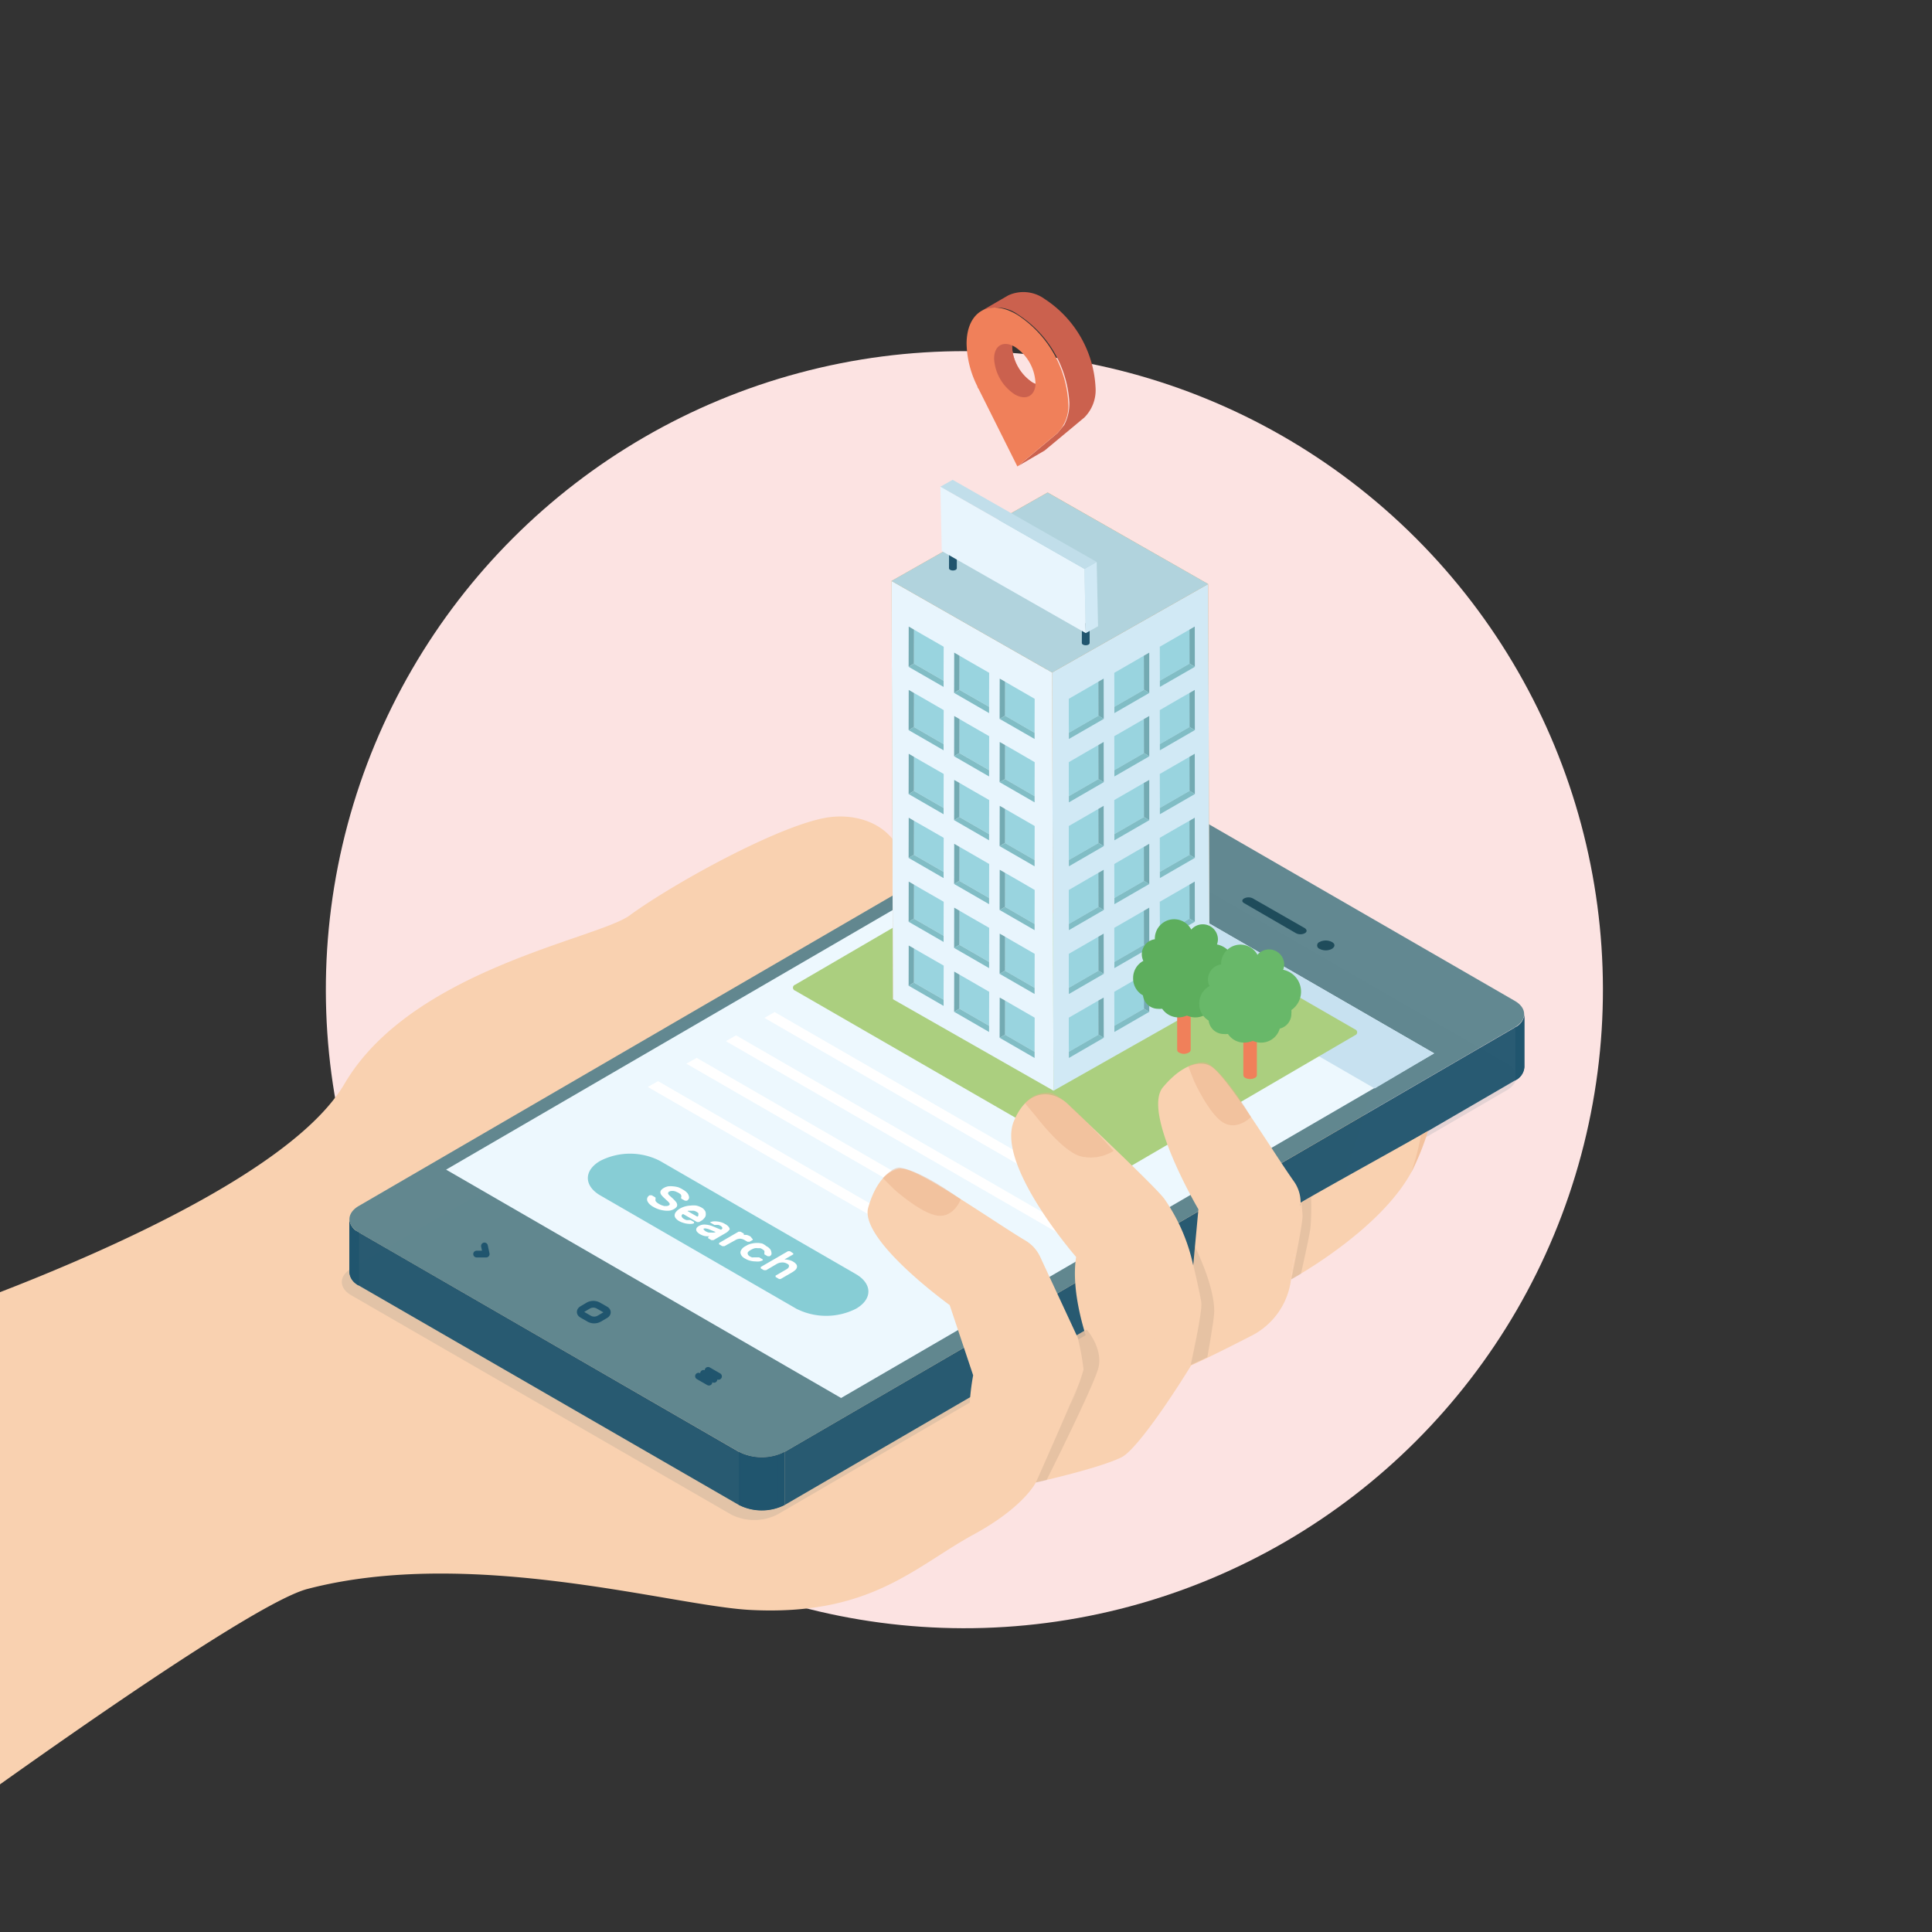 <svg id="Layer_1" data-name="Layer 1" xmlns="http://www.w3.org/2000/svg" xmlns:xlink="http://www.w3.org/1999/xlink" viewBox="0 0 200 200"><rect x="0" y="0" width="200" height="200" fill="#333333" stroke="none"/><defs><style>.cls-1,.cls-16,.cls-17,.cls-18{fill:none;}.cls-2{fill:#20556e;}.cls-3{fill:#fce3e2;}.cls-4{clip-path:url(#clip-path);}.cls-5{fill:#f9d1b0;}.cls-10,.cls-12,.cls-6,.cls-8{isolation:isolate;}.cls-7{opacity:0.11;}.cls-15,.cls-8{fill:#1f4c5b;}.cls-10,.cls-12,.cls-8{opacity:0.96;}.cls-9{clip-path:url(#clip-path-2);}.cls-11{clip-path:url(#clip-path-3);}.cls-12{fill:#5c848e;}.cls-13{clip-path:url(#clip-path-4);}.cls-14{fill:#edf8fe;}.cls-16,.cls-17,.cls-18{stroke:#20556e;stroke-width:0.7px;}.cls-16,.cls-17{stroke-miterlimit:10;}.cls-17,.cls-18{stroke-linecap:round;}.cls-18{stroke-linejoin:round;}.cls-19{fill:#c7e1f0;}.cls-20{fill:#fff;}.cls-21{fill:#abcf7f;}.cls-22{fill:#dba86e;}.cls-23{fill:#d1e9f5;}.cls-24{fill:#e8f5fd;}.cls-25{fill:#b1d3dd;}.cls-26{fill:#99d4df;}.cls-27{fill:#73aab2;}.cls-28{fill:#81bdc5;}.cls-29{fill:#c1deea;}.cls-30{fill:#f0805a;}.cls-31{fill:#d36c5e;}.cls-32{fill:#5dae5d;}.cls-33{fill:#68b869;}.cls-34{fill:#cb614e;}.cls-35{fill:#87cdd5;}.cls-36{fill:#eab28b;opacity:0.47;}.cls-37{fill:#141313;opacity:0.08;}</style><clipPath id="clip-path"><rect class="cls-1" width="200" height="200"/></clipPath><clipPath id="clip-path-2"><path class="cls-2" d="M157.81,110.48V105a1.69,1.69,0,0,1-1,1.37v5.5A1.67,1.67,0,0,0,157.81,110.48Z"/></clipPath><clipPath id="clip-path-3"><path class="cls-2" d="M36.16,126.21v5.5a1.65,1.65,0,0,0,1,1.37v-5.5A1.65,1.65,0,0,1,36.16,126.21Z"/></clipPath><clipPath id="clip-path-4"><path class="cls-2" d="M76.48,150.29v5.5a5.25,5.25,0,0,0,4.76,0v-5.5A5.25,5.25,0,0,1,76.48,150.29Z"/></clipPath></defs><title>WhyUs</title><circle class="cls-3" cx="99.83" cy="102.45" r="66.1" transform="translate(-43.2 100.6) rotate(-45)"/><g class="cls-4"><path class="cls-5" d="M-10.67,137.6S28,125.21,35.66,112.2c6.92-11.83,26.18-15,29.51-17.43C69.85,91.35,81.24,85.11,86,84.58c4.49-.51,8.55,2.44,7.24,7.3-1.56,5.75-24.9,14.81-24.9,14.81s-.8,12.11,16.24,15.25,24.49,2,33.7-.72,11.56-3.33,11.56-3.33,2.15-7,5.41-8.66c3.52-1.76,6.4-.26,7.05.78s-3.11,11.82-4.32,15-10.65,10.42-10.65,10.42a7.36,7.36,0,0,0-2,2.42c-1.92,3.63-7.33,12.06-9.22,13-2.35,1.17-8.88,2.61-8.88,2.61S106,156,100.88,158.8c-6.15,3.33-10.68,8.51-23.22,7.86-8.06-.42-28.87-6.61-45.84-2.17C24.6,166.38-12,193.39-12,193.39Z"/><g class="cls-6"><g class="cls-7"><path class="cls-8" d="M116.69,87.39a5.32,5.32,0,0,0-4.76,0L36.35,131.33c-1.29.76-1.29,2,0,2.75l39.35,22.71a5.32,5.32,0,0,0,4.76,0L156,112.85c1.29-.76,1.29-2,0-2.75Z"/></g><g class="cls-6"><path class="cls-2" d="M157.81,110.48V105a1.69,1.69,0,0,1-1,1.37v5.5A1.67,1.67,0,0,0,157.81,110.48Z"/><g class="cls-9"><g class="cls-10"><path class="cls-2" d="M156.83,106.35v5.5l.14-.08v-5.5a.37.37,0,0,1-.14.08"/><path class="cls-2" d="M157,106.27v5.5a1.58,1.58,0,0,0,.84-1.29V105a1.56,1.56,0,0,1-.84,1.29"/></g></g></g><g class="cls-6"><path class="cls-2" d="M36.16,126.21v5.5a1.65,1.65,0,0,0,1,1.37v-5.5A1.65,1.65,0,0,1,36.16,126.21Z"/><g class="cls-11"><g class="cls-10"><path class="cls-2" d="M36.16,126.21v5.5a1.3,1.3,0,0,0,.44.95v-5.5a1.28,1.28,0,0,1-.44-1"/><path class="cls-2" d="M36.6,127.16v5.5a3.4,3.4,0,0,0,.56.42v-5.5a1.72,1.72,0,0,1-.56-.42"/></g></g></g><g class="cls-10"><polygon class="cls-2" points="81.24 150.29 81.24 155.79 156.83 111.85 156.83 106.36 81.24 150.29"/></g><g class="cls-10"><polygon class="cls-2" points="36.85 127.4 36.94 132.96 76.48 155.79 76.48 150.29 36.85 127.4"/></g><path class="cls-12" d="M117.48,80.9a5.25,5.25,0,0,0-4.76,0L37.14,124.84c-1.29.75-1.29,2,0,2.74l39.35,22.71a5.25,5.25,0,0,0,4.76,0l75.56-43.94c1.29-.75,1.29-2,0-2.74Z"/><g class="cls-6"><path class="cls-2" d="M76.48,150.29v5.5a5.25,5.25,0,0,0,4.76,0v-5.5A5.25,5.25,0,0,1,76.48,150.29Z"/><g class="cls-13"><g class="cls-10"><path class="cls-2" d="M76.48,150.29v5.5l.17.09v-5.5l-.17-.09"/><path class="cls-2" d="M76.65,150.41v5.49a5.43,5.43,0,0,0,3.84.23v-5.5a5.5,5.5,0,0,1-3.84-.22"/><path class="cls-2" d="M80.49,150.63v5.5a3.22,3.22,0,0,0,.75-.34v-5.5a2.86,2.86,0,0,1-.75.34"/></g></g></g></g><polygon class="cls-14" points="107.54 85.41 46.18 121.08 87.07 144.72 148.46 109.04 107.54 85.41"/><path class="cls-15" d="M137.87,97.51a1.4,1.4,0,0,0-1.26,0,.38.38,0,0,0,0,.72,1.4,1.4,0,0,0,1.26,0C138.23,98,138.23,97.7,137.87,97.51Z"/><path class="cls-15" d="M129.69,93a1,1,0,0,0-.89,0c-.26.14-.26.36,0,.5l5.37,3.11a1,1,0,0,0,.9,0c.25-.14.25-.36,0-.53Z"/><path class="cls-16" d="M61.92,135.14a1.08,1.08,0,0,0-1,0l-.64.38c-.28.16-.28.43,0,.58l.73.42a1.06,1.06,0,0,0,1,0l.65-.38c.28-.16.28-.43,0-.58Z"/><line class="cls-17" x1="74.38" y1="142.48" x2="73.3" y2="141.86"/><line class="cls-17" x1="73.91" y1="142.79" x2="72.83" y2="142.17"/><line class="cls-17" x1="73.39" y1="143.08" x2="72.31" y2="142.46"/><polyline class="cls-18" points="50.15 128.98 50.33 129.82 49.34 129.82"/><polygon class="cls-19" points="142.31 112.68 148.46 109.04 107.54 85.41 101.42 89.05 142.31 112.68"/><polygon class="cls-20" points="80.19 104.77 79.13 105.37 113.44 125.18 114.52 124.58 80.19 104.77"/><polygon class="cls-20" points="76.2 107.18 75.14 107.78 109.44 127.59 110.52 126.99 76.2 107.18"/><polygon class="cls-20" points="72.12 109.51 71.05 110.11 105.36 129.92 106.44 129.32 72.12 109.51"/><polygon class="cls-20" points="68.12 111.92 67.06 112.52 101.36 132.33 102.44 131.73 68.12 111.92"/><path class="cls-21" d="M140.27,106.56a.32.32,0,0,1,0,.61l-24.33,14.2a1.14,1.14,0,0,1-1,0L82.31,102.55a.32.32,0,0,1,0-.61l24.34-14.19a1.14,1.14,0,0,1,1,0Z"/><g class="cls-6"><polygon class="cls-22" points="125.22 103.75 108.61 94.28 108.45 50.98 125.07 60.46 125.22 103.75"/><polygon class="cls-22" points="92.44 103.44 108.3 94.28 108.45 50.98 92.29 60.14 92.44 103.44"/><polygon class="cls-23" points="125.07 60.46 125.22 103.76 109.06 112.91 108.91 69.62 125.07 60.46"/><polygon class="cls-24" points="109.06 112.91 92.44 103.44 92.29 60.14 108.91 69.62 109.06 112.91"/><polygon class="cls-25" points="108.91 69.62 92.29 60.14 108.45 50.99 125.07 60.46 108.91 69.62"/><g class="cls-6"><polygon class="cls-26" points="95.46 72.22 94.62 71.74 94.61 75.26 97.68 77.03 97.68 76.07 97.69 73.51 95.46 72.22"/><polygon class="cls-27" points="94.07 71.42 94.62 71.74 94.61 75.26 94.06 75.58 94.07 71.42"/><polygon class="cls-28" points="94.06 75.58 94.61 75.26 97.68 77.03 97.68 77.67 94.06 75.58"/></g><g class="cls-6"><polygon class="cls-26" points="100.17 74.93 99.33 74.44 99.32 77.96 102.39 79.73 102.39 78.77 102.4 76.21 100.17 74.93"/><polygon class="cls-27" points="98.78 74.12 99.33 74.44 99.32 77.96 98.77 78.28 98.78 74.12"/><polygon class="cls-28" points="98.77 78.29 99.32 77.96 102.39 79.73 102.39 80.38 98.77 78.29"/></g><g class="cls-6"><polygon class="cls-26" points="104.89 77.61 104.05 77.13 104.03 80.65 107.1 82.42 107.1 81.46 107.11 78.9 104.89 77.61"/><polygon class="cls-27" points="103.49 76.81 104.05 77.13 104.04 80.65 103.48 80.97 103.49 76.81"/><polygon class="cls-28" points="103.48 80.97 104.04 80.65 107.1 82.42 107.1 83.06 103.48 80.97"/></g><g class="cls-6"><polygon class="cls-26" points="95.46 78.84 94.62 78.35 94.61 81.87 97.68 83.64 97.68 82.68 97.69 80.12 95.46 78.84"/><polygon class="cls-27" points="94.07 78.03 94.62 78.35 94.61 81.87 94.06 82.2 94.07 78.03"/><polygon class="cls-28" points="94.06 82.2 94.61 81.87 97.68 83.64 97.68 84.29 94.06 82.2"/></g><g class="cls-6"><polygon class="cls-26" points="100.17 81.54 99.33 81.05 99.32 84.58 102.39 86.35 102.39 85.39 102.4 82.82 100.17 81.54"/><polygon class="cls-27" points="98.78 80.74 99.33 81.05 99.32 84.58 98.77 84.9 98.78 80.74"/><polygon class="cls-28" points="98.77 84.9 99.32 84.58 102.39 86.35 102.39 86.99 98.77 84.9"/></g><g class="cls-6"><polygon class="cls-26" points="104.89 84.23 104.05 83.74 104.03 87.27 107.1 89.03 107.1 88.08 107.11 85.51 104.89 84.23"/><polygon class="cls-27" points="103.49 83.42 104.05 83.74 104.04 87.26 103.48 87.59 103.49 83.42"/><polygon class="cls-28" points="103.48 87.59 104.04 87.27 107.1 89.03 107.1 89.68 103.48 87.59"/></g><g class="cls-6"><polygon class="cls-26" points="95.46 85.45 94.62 84.97 94.61 88.49 97.68 90.26 97.68 89.3 97.69 86.73 95.46 85.45"/><polygon class="cls-27" points="94.07 84.65 94.62 84.97 94.61 88.49 94.06 88.81 94.07 84.65"/><polygon class="cls-28" points="94.06 88.81 94.61 88.49 97.68 90.26 97.68 90.9 94.06 88.81"/></g><g class="cls-6"><polygon class="cls-26" points="100.17 88.15 99.33 87.67 99.32 91.19 102.39 92.96 102.39 92 102.4 89.44 100.17 88.15"/><polygon class="cls-27" points="98.78 87.35 99.33 87.67 99.32 91.19 98.77 91.51 98.78 87.35"/><polygon class="cls-28" points="98.77 91.51 99.32 91.19 102.39 92.96 102.39 93.6 98.77 91.51"/></g><g class="cls-6"><polygon class="cls-26" points="104.89 90.84 104.05 90.36 104.03 93.88 107.1 95.65 107.1 94.69 107.11 92.13 104.89 90.84"/><polygon class="cls-27" points="103.49 90.04 104.05 90.36 104.04 93.88 103.48 94.2 103.49 90.04"/><polygon class="cls-28" points="103.48 94.2 104.04 93.88 107.1 95.65 107.1 96.29 103.48 94.2"/></g><g class="cls-6"><polygon class="cls-26" points="95.46 92.07 94.62 91.58 94.61 95.1 97.68 96.87 97.68 95.91 97.69 93.35 95.46 92.07"/><polygon class="cls-27" points="94.07 91.26 94.62 91.58 94.61 95.1 94.06 95.42 94.07 91.26"/><polygon class="cls-28" points="94.06 95.42 94.61 95.1 97.68 96.87 97.68 97.51 94.06 95.42"/></g><g class="cls-6"><polygon class="cls-26" points="100.17 94.77 99.33 94.28 99.32 97.81 102.39 99.58 102.39 98.61 102.4 96.05 100.17 94.77"/><polygon class="cls-27" points="98.78 93.96 99.33 94.28 99.32 97.81 98.77 98.13 98.78 93.96"/><polygon class="cls-28" points="98.77 98.13 99.32 97.81 102.39 99.58 102.39 100.22 98.77 98.13"/></g><g class="cls-6"><polygon class="cls-26" points="104.89 97.46 104.05 96.97 104.03 100.49 107.1 102.26 107.1 101.3 107.11 98.74 104.89 97.46"/><polygon class="cls-27" points="103.49 96.65 104.05 96.97 104.04 100.49 103.48 100.81 103.49 96.65"/><polygon class="cls-28" points="103.48 100.81 104.04 100.49 107.1 102.26 107.1 102.9 103.48 100.81"/></g><g class="cls-6"><polygon class="cls-26" points="95.46 98.68 94.62 98.19 94.61 101.72 97.68 103.49 97.68 102.53 97.69 99.96 95.46 98.68"/><polygon class="cls-27" points="94.07 97.88 94.62 98.19 94.61 101.72 94.06 102.04 94.07 97.88"/><polygon class="cls-28" points="94.06 102.04 94.61 101.72 97.68 103.49 97.68 104.13 94.06 102.04"/></g><g class="cls-6"><polygon class="cls-26" points="100.17 101.38 99.33 100.9 99.32 104.42 102.39 106.19 102.39 105.23 102.4 102.67 100.17 101.38"/><polygon class="cls-27" points="98.78 100.58 99.33 100.9 99.32 104.42 98.77 104.74 98.78 100.58"/><polygon class="cls-28" points="98.77 104.74 99.32 104.42 102.39 106.19 102.39 106.83 98.77 104.74"/></g><g class="cls-6"><polygon class="cls-26" points="104.89 104.07 104.05 103.58 104.03 107.11 107.1 108.88 107.1 107.92 107.11 105.35 104.89 104.07"/><polygon class="cls-27" points="103.49 103.27 104.05 103.58 104.04 107.11 103.48 107.43 103.49 103.27"/><polygon class="cls-28" points="103.48 107.43 104.04 107.11 107.1 108.88 107.1 109.52 103.48 107.43"/></g><g class="cls-6"><polygon class="cls-26" points="122.28 72.22 123.13 71.74 123.14 75.26 120.07 77.03 120.07 76.07 120.06 73.51 122.28 72.22"/><polygon class="cls-27" points="123.68 71.42 123.13 71.74 123.14 75.26 123.69 75.58 123.68 71.42"/><polygon class="cls-28" points="123.69 75.58 123.14 75.26 120.07 77.03 120.07 77.67 123.69 75.58"/></g><g class="cls-6"><polygon class="cls-26" points="117.57 74.93 118.41 74.44 118.42 77.96 115.36 79.73 115.36 78.77 115.35 76.21 117.57 74.93"/><polygon class="cls-27" points="118.97 74.12 118.41 74.44 118.42 77.96 118.97 78.28 118.97 74.12"/><polygon class="cls-28" points="118.98 78.29 118.42 77.96 115.36 79.73 115.36 80.38 118.98 78.29"/></g><g class="cls-6"><polygon class="cls-26" points="112.86 77.61 113.7 77.13 113.71 80.65 110.65 82.42 110.64 81.46 110.64 78.9 112.86 77.61"/><polygon class="cls-27" points="114.25 76.81 113.7 77.13 113.71 80.65 114.26 80.97 114.25 76.81"/><polygon class="cls-28" points="114.26 80.97 113.71 80.65 110.65 82.42 110.65 83.06 114.26 80.97"/></g><g class="cls-6"><polygon class="cls-26" points="95.46 65.67 94.62 65.18 94.61 68.7 97.68 70.47 97.68 69.51 97.69 66.95 95.46 65.67"/><polygon class="cls-27" points="94.07 64.86 94.62 65.18 94.61 68.7 94.06 69.02 94.07 64.86"/><polygon class="cls-28" points="94.06 69.03 94.61 68.7 97.68 70.47 97.68 71.11 94.06 69.03"/></g><g class="cls-6"><polygon class="cls-26" points="100.17 68.37 99.33 67.88 99.32 71.41 102.39 73.17 102.39 72.22 102.4 69.65 100.17 68.37"/><polygon class="cls-27" points="98.78 67.56 99.33 67.88 99.32 71.4 98.77 71.73 98.78 67.56"/><polygon class="cls-28" points="98.77 71.73 99.32 71.41 102.39 73.17 102.39 73.82 98.77 71.73"/></g><g class="cls-6"><polygon class="cls-26" points="104.89 71.06 104.05 70.57 104.03 74.09 107.1 75.86 107.1 74.9 107.11 72.34 104.89 71.06"/><polygon class="cls-27" points="103.49 70.25 104.05 70.57 104.04 74.09 103.48 74.42 103.49 70.25"/><polygon class="cls-28" points="103.48 74.42 104.04 74.09 107.1 75.86 107.1 76.5 103.48 74.42"/></g><g class="cls-6"><polygon class="cls-26" points="122.28 65.67 123.13 65.18 123.14 68.7 120.07 70.47 120.07 69.51 120.06 66.95 122.28 65.67"/><polygon class="cls-27" points="123.68 64.86 123.13 65.18 123.14 68.7 123.69 69.02 123.68 64.86"/><polygon class="cls-28" points="123.69 69.03 123.14 68.7 120.07 70.47 120.07 71.11 123.69 69.03"/></g><g class="cls-6"><polygon class="cls-26" points="117.57 68.37 118.41 67.88 118.42 71.41 115.36 73.17 115.36 72.22 115.35 69.65 117.57 68.37"/><polygon class="cls-27" points="118.97 67.56 118.41 67.88 118.42 71.4 118.97 71.73 118.97 67.56"/><polygon class="cls-28" points="118.98 71.73 118.42 71.41 115.36 73.17 115.36 73.82 118.98 71.73"/></g><g class="cls-6"><polygon class="cls-26" points="112.86 71.06 113.7 70.57 113.71 74.09 110.65 75.86 110.64 74.9 110.64 72.34 112.86 71.06"/><polygon class="cls-27" points="114.25 70.25 113.7 70.57 113.71 74.09 114.26 74.42 114.25 70.25"/><polygon class="cls-28" points="114.26 74.42 113.71 74.09 110.65 75.86 110.65 76.5 114.26 74.42"/></g><g class="cls-6"><polygon class="cls-26" points="122.28 78.84 123.13 78.35 123.14 81.87 120.07 83.64 120.07 82.68 120.06 80.12 122.28 78.84"/><polygon class="cls-27" points="123.68 78.03 123.13 78.35 123.14 81.87 123.69 82.2 123.68 78.03"/><polygon class="cls-28" points="123.69 82.2 123.14 81.87 120.07 83.64 120.07 84.29 123.69 82.2"/></g><g class="cls-6"><polygon class="cls-26" points="117.57 81.54 118.41 81.05 118.42 84.58 115.36 86.35 115.36 85.39 115.35 82.82 117.57 81.54"/><polygon class="cls-27" points="118.97 80.74 118.41 81.05 118.42 84.58 118.97 84.9 118.97 80.74"/><polygon class="cls-28" points="118.98 84.9 118.42 84.58 115.36 86.35 115.36 86.99 118.98 84.9"/></g><g class="cls-6"><polygon class="cls-26" points="112.86 84.23 113.7 83.74 113.71 87.27 110.65 89.03 110.64 88.08 110.64 85.51 112.86 84.23"/><polygon class="cls-27" points="114.25 83.42 113.7 83.74 113.71 87.26 114.26 87.59 114.25 83.42"/><polygon class="cls-28" points="114.26 87.59 113.71 87.27 110.65 89.03 110.65 89.68 114.26 87.59"/></g><g class="cls-6"><polygon class="cls-26" points="122.28 85.45 123.13 84.97 123.14 88.49 120.07 90.26 120.07 89.3 120.06 86.73 122.28 85.45"/><polygon class="cls-27" points="123.68 84.65 123.13 84.97 123.14 88.49 123.69 88.81 123.68 84.65"/><polygon class="cls-28" points="123.69 88.81 123.14 88.49 120.07 90.26 120.07 90.9 123.69 88.81"/></g><g class="cls-6"><polygon class="cls-26" points="117.57 88.15 118.41 87.67 118.42 91.19 115.36 92.96 115.36 92 115.35 89.44 117.57 88.15"/><polygon class="cls-27" points="118.97 87.35 118.41 87.67 118.42 91.19 118.97 91.51 118.97 87.35"/><polygon class="cls-28" points="118.98 91.51 118.42 91.19 115.36 92.96 115.36 93.6 118.98 91.51"/></g><g class="cls-6"><polygon class="cls-26" points="112.86 90.84 113.7 90.36 113.71 93.88 110.65 95.65 110.64 94.69 110.64 92.13 112.86 90.84"/><polygon class="cls-27" points="114.25 90.04 113.7 90.36 113.71 93.88 114.26 94.2 114.25 90.04"/><polygon class="cls-28" points="114.26 94.2 113.71 93.88 110.65 95.65 110.65 96.29 114.26 94.2"/></g><g class="cls-6"><polygon class="cls-26" points="122.28 92.07 123.13 91.58 123.14 95.1 120.07 96.87 120.07 95.91 120.06 93.35 122.28 92.07"/><polygon class="cls-27" points="123.68 91.26 123.13 91.58 123.14 95.1 123.69 95.42 123.68 91.26"/><polygon class="cls-28" points="123.69 95.42 123.14 95.1 120.07 96.87 120.07 97.51 123.69 95.42"/></g><g class="cls-6"><polygon class="cls-26" points="117.57 94.77 118.41 94.28 118.42 97.81 115.36 99.58 115.36 98.61 115.35 96.05 117.57 94.77"/><polygon class="cls-27" points="118.97 93.96 118.41 94.28 118.42 97.81 118.97 98.13 118.97 93.96"/><polygon class="cls-28" points="118.98 98.13 118.42 97.81 115.36 99.58 115.36 100.22 118.98 98.13"/></g><g class="cls-6"><polygon class="cls-26" points="112.86 97.46 113.7 96.97 113.71 100.49 110.65 102.26 110.64 101.3 110.64 98.74 112.86 97.46"/><polygon class="cls-27" points="114.25 96.65 113.7 96.97 113.71 100.49 114.26 100.81 114.25 96.65"/><polygon class="cls-28" points="114.26 100.81 113.71 100.49 110.65 102.26 110.65 102.9 114.26 100.81"/></g><g class="cls-6"><polygon class="cls-26" points="122.28 98.68 123.13 98.19 123.14 101.72 120.07 103.49 120.07 102.53 120.06 99.96 122.28 98.68"/><polygon class="cls-27" points="123.68 97.88 123.13 98.19 123.14 101.72 123.69 102.04 123.68 97.88"/><polygon class="cls-28" points="123.69 102.04 123.14 101.72 120.07 103.49 120.07 104.13 123.69 102.04"/></g><g class="cls-6"><polygon class="cls-26" points="117.57 101.38 118.41 100.9 118.42 104.42 115.36 106.19 115.36 105.23 115.35 102.67 117.57 101.38"/><polygon class="cls-27" points="118.97 100.58 118.41 100.9 118.42 104.42 118.97 104.74 118.97 100.58"/><polygon class="cls-28" points="118.98 104.74 118.42 104.42 115.36 106.19 115.36 106.83 118.98 104.74"/></g><g class="cls-6"><polygon class="cls-26" points="112.86 104.07 113.7 103.58 113.71 107.11 110.65 108.88 110.64 107.92 110.64 105.35 112.86 104.07"/><polygon class="cls-27" points="114.25 103.27 113.7 103.58 113.71 107.11 114.26 107.43 114.25 103.27"/><polygon class="cls-28" points="114.26 107.43 113.71 107.11 110.65 108.88 110.65 109.52 114.26 107.43"/></g></g><path class="cls-2" d="M98.25,56.55a.19.19,0,0,0,.11.16.64.64,0,0,0,.57,0,.19.19,0,0,0,.12-.16v2.27a.21.21,0,0,1-.12.17.64.64,0,0,1-.57,0,.21.21,0,0,1-.12-.17Z"/><path class="cls-2" d="M112,64.29a.19.19,0,0,0,.12.16.59.59,0,0,0,.56,0,.19.19,0,0,0,.12-.16v2.27a.21.21,0,0,1-.12.17.64.64,0,0,1-.57,0,.21.21,0,0,1-.12-.17Z"/><polygon class="cls-23" points="113.53 58.17 113.67 64.83 112.4 65.54 112.26 58.89 113.53 58.17"/><polygon class="cls-24" points="112.4 65.54 97.49 57.04 97.35 50.38 112.26 58.89 112.4 65.54"/><polygon class="cls-29" points="112.26 58.89 97.35 50.38 98.62 49.67 113.53 58.17 112.26 58.89"/><g class="cls-6"><path class="cls-30" d="M121.86,104.8a.35.35,0,0,0,.2.28,1.07,1.07,0,0,0,1,0,.35.35,0,0,0,.2-.28v3.88a.34.34,0,0,1-.2.28,1,1,0,0,1-1,0,.32.32,0,0,1-.2-.28Z"/><path class="cls-31" d="M122.06,105.08a1.07,1.07,0,0,0,1,0c.27-.16.27-.41,0-.56a1,1,0,0,0-1,0A.29.29,0,0,0,122.06,105.08Z"/></g><path class="cls-32" d="M117.3,101.25a2,2,0,0,1,1.06-1.78h0a1.59,1.59,0,0,1-.16-.69,1.56,1.56,0,0,1,1.35-1.55v0a2,2,0,0,1,3.77-1,1.57,1.57,0,0,1,2.76,1,1.62,1.62,0,0,1-.1.54,2.31,2.31,0,0,1,.84,4.18,1.34,1.34,0,0,1,.06.4,1.57,1.57,0,0,1-1.21,1.52,2,2,0,0,1-1.94,1.45,2,2,0,0,1-.87-.2,2,2,0,0,1-.87.2,2.05,2.05,0,0,1-1.68-.89l-.08,0a2,2,0,0,1-.35,0,1.57,1.57,0,0,1-1.56-1.39A2,2,0,0,1,117.3,101.25Z"/><g class="cls-6"><path class="cls-30" d="M128.71,107.41a.34.34,0,0,0,.2.28,1,1,0,0,0,1,0,.33.33,0,0,0,.2-.28v3.89a.33.33,0,0,1-.2.28,1.1,1.1,0,0,1-1,0,.35.35,0,0,1-.2-.29Z"/><path class="cls-31" d="M128.91,107.69a1,1,0,0,0,1,0,.29.29,0,0,0,0-.56,1.07,1.07,0,0,0-1,0A.3.3,0,0,0,128.91,107.69Z"/></g><path class="cls-33" d="M124.15,103.87a2,2,0,0,1,1.06-1.79h0a1.59,1.59,0,0,1-.16-.69,1.57,1.57,0,0,1,1.36-1.55v0a2,2,0,0,1,3.76-1,1.57,1.57,0,0,1,2.77,1,1.5,1.5,0,0,1-.11.55,2.31,2.31,0,0,1,.85,4.17,1.75,1.75,0,0,1,0,.4,1.56,1.56,0,0,1-1.2,1.52,2,2,0,0,1-1.94,1.45,1.92,1.92,0,0,1-.87-.2,2,2,0,0,1-.87.2,2,2,0,0,1-1.68-.89l-.08,0a1.47,1.47,0,0,1-.36,0,1.57,1.57,0,0,1-1.56-1.39A2,2,0,0,1,124.15,103.87Z"/><path class="cls-34" d="M105.37,32.55a3.74,3.74,0,0,0-3.76-.37l2.76-1.6a3.74,3.74,0,0,1,3.77.37,11.63,11.63,0,0,1,5.27,9.14,4,4,0,0,1-1.17,3.14h0l0,0-4.1,3.41-2.76,1.61,4.1-3.42.69-.84a4.75,4.75,0,0,0,.53-2.33A11.64,11.64,0,0,0,105.37,32.55Z"/><path class="cls-30" d="M100.06,35.58A10.31,10.31,0,0,0,101.18,40c0,.11.09.2.14.29l4,8,4.1-3.42,0,0a4,4,0,0,0,1.17-3.13,11.64,11.64,0,0,0-5.28-9.15C102.45,30.87,100.07,32.22,100.06,35.58Zm4.7.32s0-.09,0-.14a2.53,2.53,0,0,1,.29.14,4.73,4.73,0,0,1,2.14,3.7s0,.1,0,.15l-.29-.14A4.76,4.76,0,0,1,104.76,35.9Z"/><path class="cls-34" d="M104.77,35.76c0,.05,0,.09,0,.14a4.76,4.76,0,0,0,2.14,3.71l.29.14c-.07,1.25-1,1.74-2.15,1.08a4.73,4.73,0,0,1-2.14-3.7C102.91,35.87,103.72,35.31,104.77,35.76Z"/><path class="cls-35" d="M88.61,131.9c1.71,1,1.72,2.59,0,3.58a6.84,6.84,0,0,1-6.17,0L62.14,123.75c-1.71-1-1.72-2.59,0-3.58a6.78,6.78,0,0,1,6.17,0Z"/><g class="cls-6"><path class="cls-20" d="M70.7,123.15a1.68,1.68,0,0,1,.44.34.8.8,0,0,1,.17.33.41.41,0,0,1,0,.27.7.7,0,0,1-.18.2.16.16,0,0,1-.12,0,.2.2,0,0,1-.11,0l-.31-.17a.19.19,0,0,1-.08-.08.11.11,0,0,1,0-.08.28.28,0,0,0,0-.22c0-.09-.14-.18-.31-.28l-.24-.11a1.05,1.05,0,0,0-.24-.06.88.88,0,0,0-.23,0,.36.36,0,0,0-.19.06c-.07,0-.11.07-.12.11a.15.15,0,0,0,0,.15.89.89,0,0,0,.17.19l.31.28a4.55,4.55,0,0,1,.32.34.61.61,0,0,1,.12.28.34.34,0,0,1-.06.24.84.84,0,0,1-.26.22,1.43,1.43,0,0,1-.44.16,2.33,2.33,0,0,1-.53,0,3.15,3.15,0,0,1-.58-.12,2.79,2.79,0,0,1-.59-.26,1.89,1.89,0,0,1-.41-.3,1.15,1.15,0,0,1-.22-.32.5.5,0,0,1,0-.32.51.51,0,0,1,.23-.26.2.2,0,0,1,.11,0,.21.21,0,0,1,.12,0l.3.17a.24.24,0,0,1,.09.08.11.11,0,0,1,0,.08.49.49,0,0,0,0,.11.21.21,0,0,0,0,.13.42.42,0,0,0,.11.14,1.16,1.16,0,0,0,.25.18,2.1,2.1,0,0,0,.26.13l.28.09.26,0a.57.57,0,0,0,.22-.07.15.15,0,0,0,.09-.12.26.26,0,0,0-.08-.17,1.5,1.5,0,0,0-.22-.22l-.32-.3a2.18,2.18,0,0,1-.26-.29.45.45,0,0,1-.09-.25.38.38,0,0,1,.09-.24,1,1,0,0,1,.28-.22,1.34,1.34,0,0,1,.44-.16,2.16,2.16,0,0,1,.51,0,2.78,2.78,0,0,1,.55.1A2.91,2.91,0,0,1,70.7,123.15Z"/></g><g class="cls-6"><path class="cls-20" d="M72.91,126.1a1.1,1.1,0,0,1-.34.29l-.19.11a.21.21,0,0,1-.12,0,.2.2,0,0,1-.11,0l-1.44-.83a.43.43,0,0,0-.14.12.17.17,0,0,0,0,.14.41.41,0,0,0,.08.14,1.11,1.11,0,0,0,.16.12,1.28,1.28,0,0,0,.25.11,1,1,0,0,0,.21,0l.13,0,.09,0,.35.2s0,0,0,.07a.07.07,0,0,1,0,.06.66.66,0,0,1-.22.06,1.56,1.56,0,0,1-.37,0,2.15,2.15,0,0,1-.47-.09,2.2,2.2,0,0,1-.49-.2,1.21,1.21,0,0,1-.35-.3.49.49,0,0,1-.1-.34.63.63,0,0,1,.16-.33,1.45,1.45,0,0,1,.39-.32,2.43,2.43,0,0,1,1.11-.31,2.24,2.24,0,0,1,.58,0,1.87,1.87,0,0,1,.53.2.9.9,0,0,1,.35.31.5.5,0,0,1,.1.33A.57.57,0,0,1,72.91,126.1Zm-1.72-.72,1,.57a.47.47,0,0,0,.1-.1.21.21,0,0,0,0-.12.2.2,0,0,0,0-.14.57.57,0,0,0-.2-.15.77.77,0,0,0-.25-.1,1,1,0,0,0-.24,0,.78.78,0,0,0-.22,0l-.18,0"/></g><g class="cls-6"><path class="cls-20" d="M75.45,127.37a1.11,1.11,0,0,1-.32.27l-1.26.73a.24.24,0,0,1-.12,0,.21.21,0,0,1-.12,0l-.32-.19s0,0,0-.07a.07.07,0,0,1,0-.06l.15-.09a1.57,1.57,0,0,1-.48,0,1.68,1.68,0,0,1-.52-.2,1.14,1.14,0,0,1-.28-.22.41.41,0,0,1-.11-.23.34.34,0,0,1,.06-.21.63.63,0,0,1,.21-.18,1.12,1.12,0,0,1,.68-.15,2.39,2.39,0,0,1,.79.19l.83.34c.11-.07.16-.14.13-.21a.41.41,0,0,0-.22-.21.64.64,0,0,0-.2-.08l-.2,0-.11,0a.16.16,0,0,1-.09,0l-.4-.23a.13.13,0,0,1-.05-.06s0,0,.05,0a1.31,1.31,0,0,1,.27-.07,2.22,2.22,0,0,1,.37,0,2.31,2.31,0,0,1,.43.08,1.54,1.54,0,0,1,.44.19,1.08,1.08,0,0,1,.34.26.5.5,0,0,1,.14.28A.41.41,0,0,1,75.45,127.37Zm-1.31.19,0,0-.69-.28a1.13,1.13,0,0,0-.34-.1.34.34,0,0,0-.23,0c-.06,0-.08.08,0,.13a.52.52,0,0,0,.17.15,1.3,1.3,0,0,0,.3.13,1.77,1.77,0,0,0,.3,0,.78.78,0,0,0,.27,0,.63.63,0,0,0,.22-.08"/></g><g class="cls-6"><path class="cls-20" d="M77.88,128.24s.05,0,.05.07a.08.08,0,0,1-.05.07l-.28.16a.21.21,0,0,1-.12,0,.2.2,0,0,1-.11,0l-.28-.16a1,1,0,0,0-.49-.15,1,1,0,0,0-.48.15L75,129l-.12,0-.11,0-.33-.19s0,0,0-.07,0-.05,0-.07l2-1.16a.2.2,0,0,1,.11,0,.21.21,0,0,1,.12,0l.33.19s0,0,0,.07a.1.1,0,0,1,0,.07l-.1,0a2.43,2.43,0,0,1,.4,0,1.53,1.53,0,0,1,.39.16Z"/></g><g class="cls-6"><path class="cls-20" d="M79.33,129a1.14,1.14,0,0,1,.4.32.61.61,0,0,1,.12.3.45.45,0,0,1,0,.26.61.61,0,0,1-.16.16.2.2,0,0,1-.11,0,.21.21,0,0,1-.12,0l-.33-.19s0,0,0-.07a.22.22,0,0,1,0-.08.29.29,0,0,0,0-.09.18.18,0,0,0,0-.1.31.31,0,0,0-.08-.1l-.16-.11a.67.67,0,0,0-.21-.09l-.24,0a1.23,1.23,0,0,0-.27,0,1.25,1.25,0,0,0-.29.1l-.16.08-.14.09a.68.68,0,0,0-.17.17.23.23,0,0,0,0,.16.31.31,0,0,0,.07.14l.15.12.2.09a.58.58,0,0,0,.18,0h.46l.12,0,.33.19a.12.12,0,0,1,.05.07s0,.05-.05.07a1.7,1.7,0,0,1-.29.09,1.89,1.89,0,0,1-.43,0,2.09,2.09,0,0,1-.53-.07,1.84,1.84,0,0,1-.55-.23,1,1,0,0,1-.35-.29.67.67,0,0,1-.12-.31.52.52,0,0,1,.1-.31,1,1,0,0,1,.27-.28,1.28,1.28,0,0,1,.17-.1l.18-.1a1.74,1.74,0,0,1,.47-.16,2.48,2.48,0,0,1,.54-.06,2.13,2.13,0,0,1,.55.07A1.81,1.81,0,0,1,79.33,129Z"/></g><g class="cls-6"><path class="cls-20" d="M82.07,129.72a.07.07,0,0,1,.05.06.08.08,0,0,1,0,.07l-.92.53a2.3,2.3,0,0,1,.45.05,1.4,1.4,0,0,1,.43.16,1.14,1.14,0,0,1,.36.3.4.4,0,0,1,.06.29.54.54,0,0,1-.16.28,1.87,1.87,0,0,1-.34.25l-1.15.67a.26.26,0,0,1-.24,0l-.32-.19s0,0,0-.07a.08.08,0,0,1,0-.07l1.09-.63c.18-.1.27-.2.29-.31s0-.21-.21-.3a.91.91,0,0,0-.52-.12,1.17,1.17,0,0,0-.54.16l-1.09.64-.12,0-.11,0-.33-.19s0,0,0-.07,0,0,0-.07l2.81-1.63a.24.24,0,0,1,.12,0,.2.2,0,0,1,.11,0Z"/></g><path class="cls-5" d="M133.63,132.45s10.21-5.54,13-12.2a24.91,24.91,0,0,0,1.2-3.17c-1.87,1.07-12.13,6.75-13.2,7.43"/><path class="cls-36" d="M147.11,117.5,147,118a23.56,23.56,0,0,1-.92,3.4,28,28,0,0,0,1.74-4.33Z"/><path class="cls-5" d="M100.74,142.37l-2.43-7.27s-9.39-6.76-8.43-10.1,2.7-4.29,3.94-3.94c2.32.64,9.31,5.56,12.33,7.36a3.84,3.84,0,0,1,1.58,1.8l4.57,9.83-10.63,14.51a23.93,23.93,0,0,1-.93-12.19"/><path class="cls-36" d="M92.56,123.12s2.77,2.49,4.48,2.72,2.42-1.69,2.42-1.69c-.64-.43-3.94-2.84-6.23-3.27-.77-.14-1.84,1.07-1.84,1.07Z"/><path class="cls-5" d="M123.35,132.82l.71-7.63s-5.88-10-3.67-12.64,4.2-2.84,5.2-2c1.86,1.52,6.29,8.84,8.33,11.71a3.79,3.79,0,0,1,.72,2.28l-1,7.94a7.57,7.57,0,0,1-4,5.75c-3.33,1.71-7.89,4-8.53,3.89-3-.46,1.33-7.56,2.27-9.27"/><path class="cls-36" d="M123.61,111.91s1.53,3.39,3,4.29,2.89-.57,2.89-.57c-.41-.66-2.46-4.19-4.38-5.5-.65-.45-2.12.23-2.12.23Z"/><path class="cls-5" d="M113.1,140.29c-.7-1.82-2.28-6.49-1.7-10.17,0,0-8.34-9.56-6.44-14.07,1.47-3.52,4.09-3.18,5.59-1.74s9.15,8.62,10,9.82a19,19,0,0,1,3.07,7.35l.87,5.81"/><path class="cls-5" d="M113.41,141.07s-.13-.29-.31-.78"/><path class="cls-36" d="M107.32,115.66s2.56,3.36,4.4,4a4.44,4.44,0,0,0,3.56-.52s-5-5.7-6.47-6a3,3,0,0,0-2.7,1.07Z"/><path class="cls-37" d="M110.79,145.47a26.14,26.14,0,0,0,1.38-3.69,26.26,26.26,0,0,0-.67-3.57l1-.57s1.76,2,1.18,4.05-5.34,11.53-5.34,11.53l-1.11.26s3.07-6.89,4.93-11.35"/><path class="cls-37" d="M123.7,129.05s2,3.95,2,6.68c0,.86-.72,4.77-.72,4.77l-1.72.8s1.24-5.52,1.1-6.48-.88-4.09-.88-4.09Z"/><path class="cls-37" d="M135.72,123.88a25.84,25.84,0,0,1-.05,3.09c-.07.85-1,4.9-1,4.9l-1,.58s1.17-5.59,1.17-6.57a13,13,0,0,0-.13-1.38Z"/></g></svg>